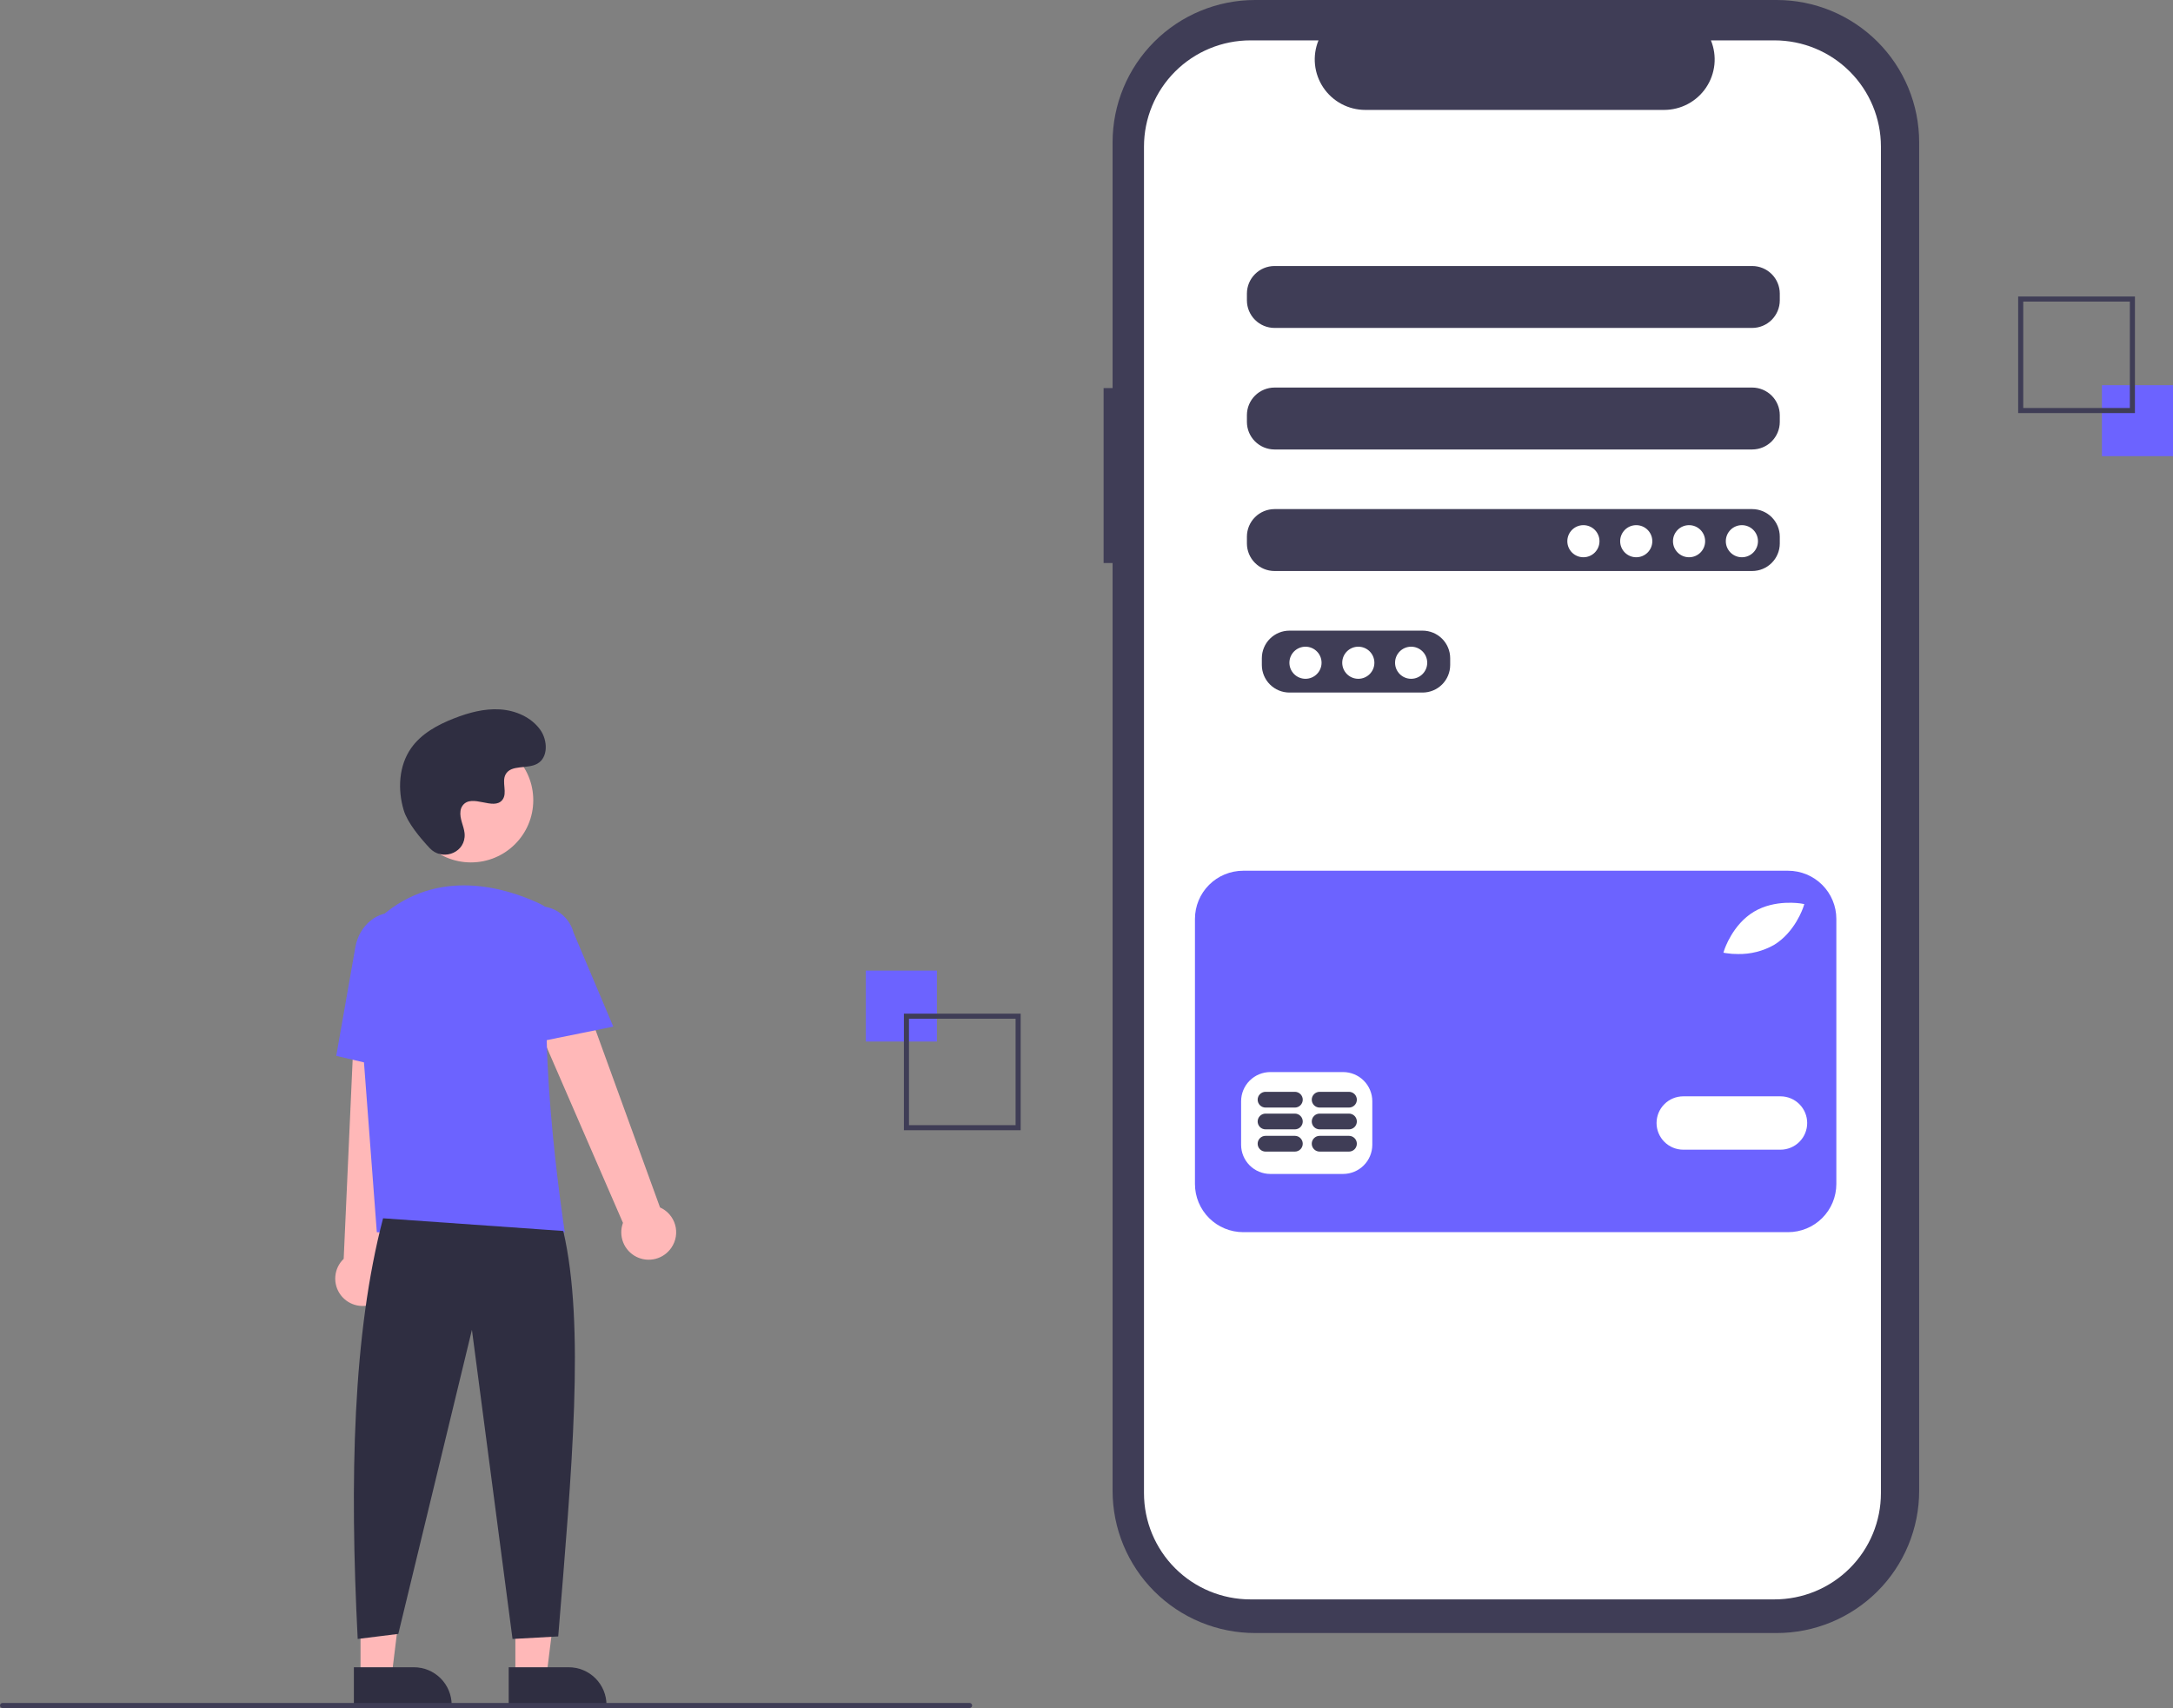 <svg width="486" height="382" viewBox="0 0 486 382" fill="none" xmlns="http://www.w3.org/2000/svg">
<rect x="0" y="0" width="486" height="382" fill="#808080" stroke="none"/>
<path d="M246.824 86.792H248.834V31.818C248.834 23.379 252.192 15.286 258.168 9.319C264.145 3.352 272.251 1.05223e-05 280.703 2.01935e-10H397.361C401.546 -1.48856e-05 405.69 0.823 409.556 2.422C413.423 4.021 416.936 6.365 419.895 9.319C422.855 12.274 425.202 15.781 426.804 19.642C428.405 23.502 429.23 27.639 429.23 31.818V333.412C429.23 337.59 428.405 341.728 426.804 345.588C425.202 349.448 422.855 352.956 419.896 355.91C416.936 358.865 413.423 361.209 409.557 362.808C405.69 364.407 401.546 365.23 397.361 365.23H280.703C276.518 365.23 272.374 364.407 268.507 362.808C264.641 361.209 261.128 358.865 258.168 355.911C255.209 352.956 252.861 349.448 251.26 345.588C249.658 341.728 248.834 337.59 248.834 333.412V125.924H246.824V86.792Z" fill="#3F3D56"/>
<path d="M279.657 9.03H294.885C294.185 10.745 293.917 12.604 294.106 14.446C294.296 16.287 294.936 18.054 295.97 19.591C297.004 21.127 298.401 22.386 300.037 23.257C301.674 24.127 303.499 24.583 305.354 24.583H372.185C374.04 24.583 375.865 24.127 377.502 23.257C379.138 22.386 380.535 21.127 381.569 19.591C382.603 18.054 383.243 16.287 383.433 14.446C383.622 12.604 383.354 10.745 382.654 9.03H396.877C403.189 9.03 409.242 11.534 413.706 15.99C418.169 20.446 420.676 26.49 420.676 32.791V333.943C420.676 337.064 420.061 340.153 418.865 343.036C417.669 345.919 415.916 348.538 413.706 350.745C411.496 352.951 408.872 354.702 405.985 355.896C403.097 357.09 400.002 357.704 396.877 357.704H279.657C273.345 357.704 267.292 355.201 262.829 350.745C258.365 346.289 255.858 340.245 255.858 333.943V32.791C255.858 29.671 256.473 26.581 257.669 23.698C258.865 20.816 260.619 18.196 262.829 15.99C265.038 13.784 267.662 12.033 270.55 10.839C273.437 9.645 276.532 9.03 279.657 9.03H279.657ZM282.216 148.737C282.22 150.367 282.871 151.93 284.026 153.083C285.181 154.237 286.747 154.886 288.38 154.891H318.175C319.809 154.886 321.374 154.237 322.529 153.083C323.684 151.93 324.335 150.367 324.34 148.737V147.198C324.335 145.567 323.684 144.004 322.529 142.851C321.374 141.698 319.809 141.048 318.175 141.043H288.38C286.747 141.048 285.181 141.698 284.026 142.851C282.871 144.004 282.22 145.567 282.216 147.198V148.737ZM278.876 121.554C278.881 123.185 279.532 124.747 280.687 125.9C281.842 127.054 283.407 127.704 285.041 127.708H391.892C393.526 127.704 395.091 127.054 396.246 125.9C397.401 124.747 398.052 123.185 398.057 121.554V120.015C398.052 118.384 397.401 116.822 396.246 115.668C395.091 114.515 393.526 113.865 391.892 113.86H285.041C283.407 113.865 281.842 114.515 280.687 115.668C279.532 116.822 278.881 118.384 278.876 120.015V121.554ZM278.876 94.371C278.881 96.002 279.532 97.564 280.687 98.718C281.842 99.871 283.407 100.521 285.041 100.525H391.892C393.526 100.521 395.091 99.871 396.246 98.718C397.401 97.564 398.052 96.002 398.057 94.371V92.832C398.052 91.201 397.401 89.639 396.246 88.486C395.091 87.332 393.526 86.682 391.892 86.677H285.041C283.407 86.682 281.842 87.332 280.687 88.486C279.532 89.639 278.881 91.201 278.876 92.832V94.371ZM278.876 67.188C278.881 68.819 279.532 70.381 280.687 71.535C281.842 72.688 283.407 73.338 285.041 73.343H391.892C393.526 73.338 395.091 72.688 396.246 71.535C397.401 70.381 398.052 68.819 398.057 67.188V65.649C398.052 64.018 397.401 62.456 396.246 61.303C395.091 60.149 393.526 59.499 391.892 59.495H285.041C283.407 59.499 281.842 60.149 280.687 61.303C279.532 62.456 278.881 64.018 278.876 65.649V67.188Z" fill="white"/>
<path d="M389.581 124.631C387.595 124.631 385.985 123.024 385.985 121.041C385.985 119.058 387.595 117.451 389.581 117.451C391.567 117.451 393.177 119.058 393.177 121.041C393.177 123.024 391.567 124.631 389.581 124.631Z" fill="white"/>
<path d="M377.765 124.631C375.779 124.631 374.169 123.024 374.169 121.041C374.169 119.058 375.779 117.451 377.765 117.451C379.751 117.451 381.361 119.058 381.361 121.041C381.361 123.024 379.751 124.631 377.765 124.631Z" fill="white"/>
<path d="M365.95 124.631C363.964 124.631 362.354 123.024 362.354 121.041C362.354 119.058 363.964 117.451 365.95 117.451C367.936 117.451 369.546 119.058 369.546 121.041C369.546 123.024 367.936 124.631 365.95 124.631Z" fill="white"/>
<path d="M354.135 124.631C352.149 124.631 350.539 123.024 350.539 121.041C350.539 119.058 352.149 117.451 354.135 117.451C356.121 117.451 357.73 119.058 357.73 121.041C357.73 123.024 356.121 124.631 354.135 124.631Z" fill="white"/>
<path d="M315.607 151.814C313.621 151.814 312.011 150.207 312.011 148.224C312.011 146.241 313.621 144.634 315.607 144.634C317.593 144.634 319.203 146.241 319.203 148.224C319.203 150.207 317.593 151.814 315.607 151.814Z" fill="white"/>
<path d="M303.791 151.814C301.805 151.814 300.195 150.207 300.195 148.224C300.195 146.241 301.805 144.634 303.791 144.634C305.777 144.634 307.387 146.241 307.387 148.224C307.387 150.207 305.777 151.814 303.791 151.814Z" fill="white"/>
<path d="M291.976 151.814C289.99 151.814 288.38 150.207 288.38 148.224C288.38 146.241 289.99 144.634 291.976 144.634C293.962 144.634 295.572 146.241 295.572 148.224C295.572 150.207 293.962 151.814 291.976 151.814Z" fill="white"/>
<path d="M278.05 194.741H399.911C402.774 194.741 405.519 195.877 407.544 197.898C409.568 199.919 410.706 202.66 410.706 205.519V264.797C410.706 267.655 409.568 270.396 407.544 272.418C405.519 274.439 402.774 275.574 399.911 275.574H278.05C275.187 275.574 272.441 274.439 270.417 272.418C268.392 270.396 267.255 267.655 267.255 264.797V205.519C267.255 202.66 268.392 199.919 270.417 197.898C272.441 195.877 275.187 194.741 278.05 194.741H278.05ZM402.926 202.093C402.685 202.05 396.979 201.08 392.254 203.919C387.529 206.757 385.714 212.245 385.639 212.477L385.448 213.069L386.061 213.177C386.936 213.314 387.82 213.379 388.706 213.371C391.514 213.425 394.286 212.727 396.733 211.351C401.458 208.514 403.273 203.026 403.348 202.794L403.539 202.202L402.926 202.093ZM376.473 257.129H398.208C399.793 257.129 401.313 256.5 402.434 255.381C403.555 254.262 404.185 252.744 404.185 251.162C404.185 249.579 403.555 248.061 402.434 246.942C401.313 245.823 399.793 245.194 398.208 245.194H376.473C374.888 245.194 373.367 245.823 372.247 246.942C371.126 248.061 370.496 249.579 370.496 251.162C370.496 252.744 371.126 254.262 372.247 255.381C373.367 256.5 374.888 257.129 376.473 257.129ZM277.579 256.044C277.584 257.769 278.273 259.422 279.494 260.642C280.716 261.862 282.372 262.549 284.099 262.554H300.401C302.128 262.549 303.784 261.862 305.006 260.642C306.227 259.422 306.916 257.769 306.921 256.044V246.279C306.916 244.554 306.227 242.901 305.006 241.681C303.784 240.462 302.128 239.774 300.401 239.769H284.099C282.372 239.774 280.716 240.462 279.494 241.681C278.273 242.901 277.584 244.554 277.579 246.279L277.579 256.044Z" fill="#6C63FF"/>
<path d="M295.145 254.032H301.699C302.167 254.032 302.616 254.217 302.947 254.548C303.278 254.878 303.464 255.326 303.464 255.794C303.464 256.261 303.278 256.709 302.947 257.039C302.616 257.37 302.167 257.555 301.699 257.555H295.145C294.677 257.555 294.228 257.37 293.897 257.039C293.566 256.709 293.38 256.261 293.38 255.794C293.38 255.326 293.566 254.878 293.897 254.548C294.228 254.217 294.677 254.032 295.145 254.032Z" fill="#3F3D56"/>
<path d="M283.045 254.032H289.599C290.067 254.032 290.516 254.217 290.847 254.548C291.178 254.878 291.364 255.326 291.364 255.794C291.364 256.261 291.178 256.709 290.847 257.039C290.516 257.37 290.067 257.555 289.599 257.555H283.045C282.577 257.555 282.128 257.37 281.797 257.039C281.466 256.709 281.28 256.261 281.28 255.794C281.28 255.326 281.466 254.878 281.797 254.548C282.128 254.217 282.577 254.032 283.045 254.032Z" fill="#3F3D56"/>
<path d="M295.146 249.059H301.7C302.168 249.059 302.617 249.244 302.948 249.575C303.279 249.905 303.465 250.353 303.465 250.82C303.465 251.288 303.279 251.736 302.948 252.066C302.617 252.397 302.168 252.582 301.7 252.582H295.146C294.678 252.582 294.229 252.397 293.898 252.066C293.567 251.736 293.381 251.288 293.381 250.82C293.381 250.353 293.567 249.905 293.898 249.575C294.229 249.244 294.678 249.059 295.146 249.059Z" fill="#3F3D56"/>
<path d="M283.046 249.059H289.6C290.068 249.059 290.517 249.244 290.848 249.575C291.179 249.905 291.365 250.353 291.365 250.82C291.365 251.288 291.179 251.736 290.848 252.066C290.517 252.397 290.068 252.582 289.6 252.582H283.046C282.578 252.582 282.129 252.397 281.798 252.066C281.467 251.736 281.281 251.288 281.281 250.82C281.281 250.353 281.467 249.905 281.798 249.575C282.129 249.244 282.578 249.059 283.046 249.059H283.046Z" fill="#3F3D56"/>
<path d="M295.146 244.186H301.7C302.168 244.186 302.617 244.372 302.948 244.702C303.279 245.032 303.465 245.481 303.465 245.948C303.465 246.415 303.279 246.863 302.948 247.194C302.617 247.524 302.168 247.71 301.7 247.71H295.146C294.678 247.71 294.229 247.524 293.898 247.194C293.567 246.863 293.381 246.415 293.381 245.948C293.381 245.481 293.567 245.032 293.898 244.702C294.229 244.372 294.678 244.186 295.146 244.186Z" fill="#3F3D56"/>
<path d="M283.046 244.186H289.6C290.068 244.186 290.517 244.372 290.848 244.702C291.179 245.032 291.365 245.481 291.365 245.948C291.365 246.415 291.179 246.863 290.848 247.194C290.517 247.524 290.068 247.71 289.6 247.71H283.046C282.578 247.71 282.129 247.524 281.798 247.194C281.467 246.863 281.281 246.415 281.281 245.948C281.281 245.481 281.467 245.032 281.798 244.702C282.129 244.372 282.578 244.186 283.046 244.186H283.046Z" fill="#3F3D56"/>
<path d="M193.647 217.071H209.542V232.941H193.647V217.071Z" fill="#6C63FF"/>
<path d="M228.275 226.706H202.162V252.777H228.275V226.706ZM203.297 227.84H227.14V251.644H203.297V227.84Z" fill="#3F3D56"/>
<path d="M470.105 86.148H486V102.018H470.105V86.148Z" fill="#6C63FF"/>
<path d="M451.372 92.383H477.485V66.312H451.372V92.383ZM476.35 91.249H452.507V67.445H476.35V91.249Z" fill="#3F3D56"/>
<path d="M115.264 374.868H122.223L125.534 348.067H115.263L115.264 374.868Z" fill="#FFB8B8"/>
<path d="M127.195 372.883H113.773V381.32H135.646C135.646 379.082 134.755 376.936 133.17 375.354C131.585 373.772 129.436 372.883 127.195 372.883Z" fill="#2F2E41"/>
<path d="M80.636 374.868H87.595L90.906 348.067H80.635L80.636 374.868Z" fill="#FFB8B8"/>
<path d="M92.566 372.883H79.144V381.32H101.017C101.017 379.082 100.127 376.936 98.542 375.354C96.957 373.772 94.808 372.883 92.566 372.883Z" fill="#2F2E41"/>
<path d="M150.176 279.021C150.677 278.284 151.01 277.447 151.152 276.568C151.293 275.689 151.24 274.79 150.996 273.934C150.752 273.078 150.323 272.286 149.739 271.613C149.155 270.941 148.43 270.404 147.616 270.041L123.958 204.939L112.316 211.282L139.329 273.496C138.809 274.902 138.824 276.449 139.371 277.845C139.917 279.241 140.958 280.388 142.295 281.069C143.632 281.75 145.173 281.917 146.626 281.54C148.078 281.162 149.342 280.266 150.176 279.021Z" fill="#FFB8B8"/>
<path d="M84.19 291.254C84.964 290.811 85.631 290.204 86.144 289.476C86.657 288.749 87.004 287.917 87.161 287.041C87.317 286.165 87.28 285.265 87.05 284.405C86.821 283.545 86.405 282.745 85.833 282.063L93.162 213.195L79.914 213.8L76.868 281.54C75.783 282.576 75.117 283.973 74.995 285.467C74.874 286.96 75.305 288.447 76.207 289.644C77.11 290.841 78.421 291.667 79.893 291.963C81.364 292.26 82.893 292.007 84.19 291.254V291.254Z" fill="#FFB8B8"/>
<path d="M105.325 192.88C97.625 192.88 91.383 186.648 91.383 178.96C91.383 171.272 97.625 165.039 105.325 165.039C113.026 165.039 119.268 171.272 119.268 178.96C119.268 186.648 113.026 192.88 105.325 192.88Z" fill="#FFB8B8"/>
<path d="M84.279 275.591H126.314L126.264 275.265C126.188 274.776 118.772 226.274 124.242 210.406C124.791 208.847 124.742 207.14 124.106 205.614C123.47 204.088 122.291 202.851 120.796 202.141H120.796C112.978 198.465 97.971 193.939 85.305 204.923C83.441 206.566 81.986 208.619 81.054 210.921C80.122 213.222 79.739 215.709 79.935 218.183L84.279 275.591Z" fill="#6C63FF"/>
<path d="M118.241 233.442L137.165 229.609L128.295 208.621C127.764 206.589 126.447 204.849 124.633 203.784C122.82 202.719 120.657 202.416 118.62 202.941C116.582 203.467 114.837 204.777 113.766 206.585C112.695 208.394 112.386 210.552 112.907 212.587L118.241 233.442Z" fill="#6C63FF"/>
<path d="M94.003 240.559L95.141 214.521C96.004 209.626 93.197 204.999 88.881 204.243C84.564 203.489 80.348 206.884 79.481 211.815L75.205 236.145L94.003 240.559Z" fill="#6C63FF"/>
<path d="M85.678 272.474C78.914 298.192 78.176 330.89 80.001 366.557L89.084 365.423L105.547 297.412L114.629 366.557L124.847 365.99C127.9 328.567 130.872 296.439 125.983 275.308L85.678 272.474Z" fill="#2F2E41"/>
<path d="M96.138 189.718C98.74 192.484 103.57 190.999 103.909 187.22C103.936 186.927 103.934 186.631 103.903 186.338C103.728 184.664 102.76 183.145 102.992 181.377C103.044 180.937 103.208 180.518 103.468 180.159C105.541 177.388 110.407 181.399 112.363 178.89C113.562 177.352 112.152 174.93 113.073 173.211C114.288 170.942 117.886 172.061 120.143 170.818C122.653 169.436 122.503 165.59 120.851 163.25C118.835 160.398 115.301 158.875 111.811 158.656C108.321 158.437 104.855 159.378 101.597 160.646C97.895 162.086 94.225 164.077 91.947 167.327C89.176 171.279 88.909 176.592 90.295 181.214C91.138 184.025 94.014 187.459 96.138 189.718Z" fill="#2F2E41"/>
<path d="M0.568 382H216.852C217.003 382 217.147 381.94 217.254 381.834C217.36 381.728 217.42 381.584 217.42 381.433C217.42 381.283 217.36 381.139 217.254 381.032C217.147 380.926 217.003 380.866 216.852 380.866H0.568C0.417 380.866 0.273 380.926 0.166 381.032C0.06 381.139 1.52588e-05 381.283 1.52588e-05 381.433C1.52588e-05 381.584 0.06 381.728 0.166 381.834C0.273 381.94 0.417 382 0.568 382Z" fill="#3F3D56"/>
</svg>
